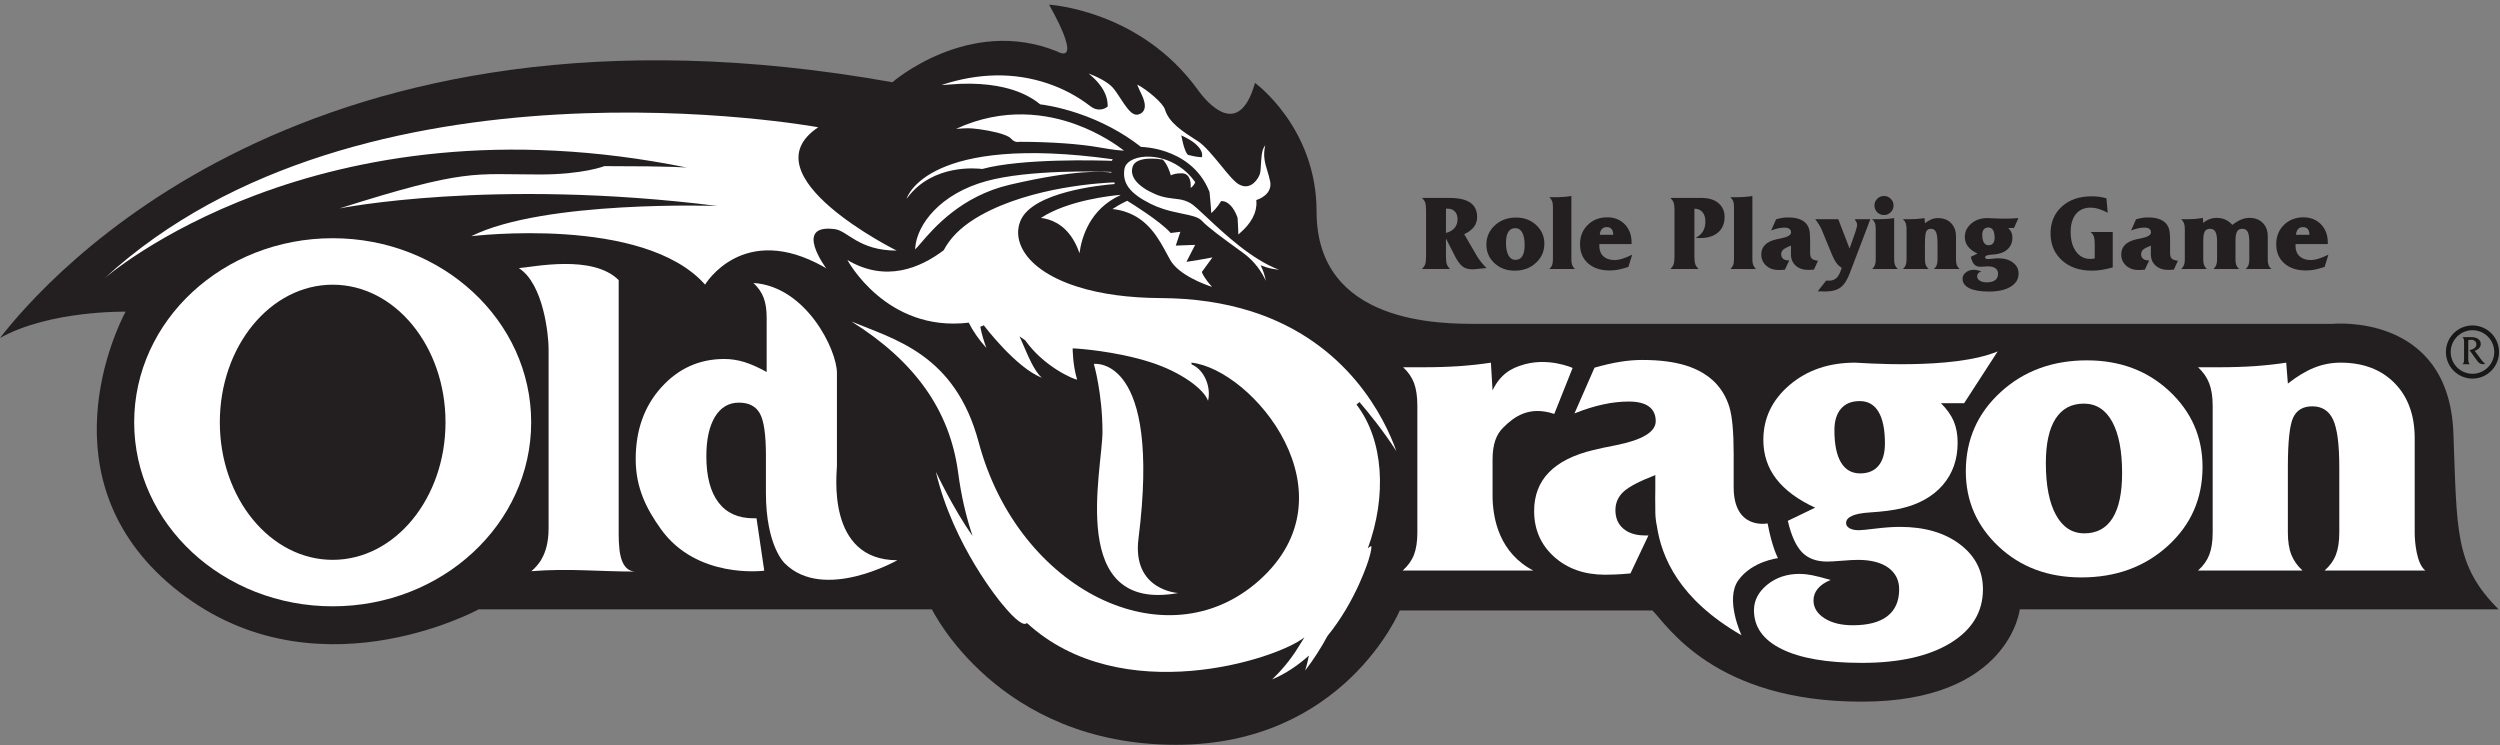 <?xml version="1.0" encoding="UTF-8" standalone="no"?>
<!-- Created with Inkscape (http://www.inkscape.org/) -->

<svg
   xmlns:dc="http://purl.org/dc/elements/1.1/"
   xmlns:cc="http://creativecommons.org/ns#"
   xmlns:rdf="http://www.w3.org/1999/02/22-rdf-syntax-ns#"
   xmlns:svg="http://www.w3.org/2000/svg"
   xmlns="http://www.w3.org/2000/svg"
   xmlns:sodipodi="http://sodipodi.sourceforge.net/DTD/sodipodi-0.dtd"
   xmlns:inkscape="http://www.inkscape.org/namespaces/inkscape"
   width="510"
   height="152"
   id="svg3336"
   version="1.1"
   inkscape:version="0.48.5 r10040"
   sodipodi:docname="New document 2">
  <rect width="100%" height="100%" fill="#808080" stroke="none"/>
  <defs
     id="defs3338" />
  <sodipodi:namedview
     id="base"
     pagecolor="#ffffff"
     bordercolor="#666666"
     borderopacity="1.0"
     inkscape:pageopacity="0.0"
     inkscape:pageshadow="2"
     inkscape:zoom="0.49497475"
     inkscape:cx="413.28533"
     inkscape:cy="602.84694"
     inkscape:document-units="px"
     inkscape:current-layer="layer1"
     showgrid="false"
     inkscape:window-width="1440"
     inkscape:window-height="834"
     inkscape:window-x="0"
     inkscape:window-y="27"
     inkscape:window-maximized="1" />
  <g
     inkscape:label="Layer 1"
     inkscape:groupmode="layer"
     id="layer1"
     transform="translate(0,-900.362)">
    <g
       id="g3469"
       transform="matrix(0.914,0,0,0.914,-9.159,888.372)">
      <g
         transform="matrix(1.25,0,0,-1.25,567.688,149.119)"
         id="g2919">
        <path
           inkscape:connector-curvature="0"
           id="path2921"
           style="fill:#231f20;fill-opacity:1;fill-rule:nonzero;stroke:none"
           d="m 0,0 -85.488,0 c 0,0 -1.85,-16.485 -28.221,-16.485 -26.363,0 -34.738,13.661 -37.37,16.288 l -45.116,0 c 0,0 -9.952,-23.99 -39.96,-23.99 -31.886,0 -43.574,24.187 -43.574,24.187 l -80.932,0 c 0,0 -30.023,-16.429 -54.675,4.071 -23.088,19.209 -9.953,46.182 -8.369,49.073 0,0 -13.49,0.284 -22.432,-4.69 8.027,10.315 54.461,64.419 159.339,45.661 0,0 13.653,11.888 29.402,5.51 0,0 4.937,-3.06 -1.411,8.339 0,0 16.252,-0.921 26.549,-15.204 1.724,-2.394 7.346,-8.927 10.214,1.233 0,0 10.992,-7.954 10.992,-22.962 0,-20.226 22.311,-20.06 28.854,-20.06 l 152.492,0 c 0,0 20.809,2.11 21.637,-19.474 C -7.395,14.035 -7.914,7.919 0,0" />
      </g>
      <g
         transform="matrix(1.25,0,0,-1.25,531.389,136.918)"
         id="g2923">
        <path
           inkscape:connector-curvature="0"
           id="path2925"
           style="fill:#ffffff;fill-opacity:1;fill-rule:nonzero;stroke:none"
           d="m 0,0 c -0.399,-1.041 -1.069,-1.988 -2.018,-2.828 l 17.977,0 c -1.592,1.232 -1.896,5.193 -1.896,6.784 l 0,16.82 c 0,4.132 -1.194,7.418 -3.583,9.849 -2.386,2.436 -5.61,3.661 -9.659,3.661 -1.621,0 -3.178,-0.299 -4.681,-0.895 -1.507,-0.6 -3.083,-1.548 -4.722,-2.839 l -0.297,3.734 c -1.766,-0.277 -3.619,-0.477 -5.559,-0.618 -1.936,-0.133 -4.164,-0.207 -6.676,-0.207 l -3.506,0 c 0.918,-0.844 1.585,-1.802 1.995,-2.873 0.411,-1.065 0.618,-2.408 0.618,-4.026 l 0,-22.606 c 0,-1.591 -0.203,-2.91 -0.599,-3.956 -0.4,-1.041 -1.07,-1.988 -2.014,-2.828 l 18.65,0 C -6.891,-1.988 -7.554,-1.041 -7.965,0 -8.379,1.046 -8.582,2.365 -8.582,3.956 l 0,11.713 c 0,4.549 0.321,7.491 0.954,8.824 0.633,1.333 1.773,1.995 3.412,1.995 1.743,0 2.98,-0.8 3.712,-2.384 C 0.23,22.51 0.6,19.697 0.6,15.669 L 0.6,3.956 C 0.6,2.365 0.399,1.046 0,0" />
      </g>
      <g
         transform="matrix(1.25,0,0,-1.25,163.381,50.531)"
         id="g2927">
        <path
           inkscape:connector-curvature="0"
           id="path2929"
           style="fill:#ffffff;fill-opacity:1;fill-rule:nonzero;stroke:none"
           d="m 0,0 c 0,0 -1.799,0.267 -14.768,0.267 0,0 -3.782,-1.492 -11.518,-1.492 -11.887,0 -13.079,1.14 -35.793,-6.063 0,0 27.148,5.49 67.482,0.445 0,0 -30.97,1.08 -43.939,-5.4 0,0 30.744,3.768 41.741,-8.646 0,0 6.743,11.351 21.274,3.127 0.123,-0.077 0.251,-0.159 0.377,-0.244 0,0 -6.033,8.043 1.548,7.017 2.272,-0.303 4.241,-3.823 11.007,-3.823 0,0 -26.966,13.373 -13.998,22.018 0,0 -81.735,15.075 -127.495,-27.019 0,0 37.817,33.296 104.082,19.813" />
      </g>
      <g
         transform="matrix(1.25,0,0,-1.25,343.152,123.678)"
         id="g2931">
        <path
           inkscape:connector-curvature="0"
           id="path2933"
           style="fill:#ffffff;fill-opacity:1;fill-rule:nonzero;stroke:none"
           d="m 0,0 0,6.348 c 0,2.882 0.703,4.555 1.884,5.732 1.921,1.929 4.615,3.972 9.135,2.457 l 3.275,8.211 c 0,0 -4.611,2.108 -9.387,0.396 C 4.853,23.128 4.805,23.11 4.752,23.091 4.74,23.084 4.729,23.084 4.715,23.08 4.167,22.892 3.664,22.666 3.189,22.385 1.81,21.566 0.747,20.349 0,18.728 l -0.297,4.966 c -1.767,-0.277 -3.618,-0.477 -5.558,-0.617 -1.947,-0.134 -4.167,-0.207 -6.677,-0.207 l -3.435,0 c 0.897,-0.819 1.543,-1.759 1.944,-2.814 0.396,-1.062 0.595,-2.417 0.595,-4.086 l 0,-22.606 c 0,-1.591 -0.199,-2.909 -0.595,-3.956 -0.401,-1.041 -1.078,-1.988 -2.017,-2.828 l 23.302,0 C 1.311,-10.308 0,-4.337 0,0" />
      </g>
      <g
         transform="matrix(1.25,0,0,-1.25,254.164,94.343)"
         id="g2935">
        <path
           inkscape:connector-curvature="0"
           id="path2937"
           style="fill:#ffffff;fill-opacity:1;fill-rule:nonzero;stroke:none"
           d="m 0,0 c 0,0 1.539,-5.292 1.539,-12.128 0,-6.84 -6.384,-32.395 13.528,-28.779 0,0 -8.268,0.428 -7.098,9.714 C 12.113,1.662 0,0 0,0" />
      </g>
      <g
         transform="matrix(1.25,0,0,-1.25,312.775,103.406)"
         id="g2939">
        <path
           inkscape:connector-curvature="0"
           id="path2941"
           style="fill:#ffffff;fill-opacity:1;fill-rule:nonzero;stroke:none"
           d="m 0,0 0.541,0.438 c 1.584,-1.848 4.286,-5.16 6.587,-8.761 -2.057,5.788 -8.623,19.475 -25.911,24.96 -4.867,1.543 -10.289,2.342 -16.118,2.368 -5.756,0.03 -10.778,0.715 -14.93,2.033 -5.07,1.606 -8.624,4.119 -9.985,7.087 -0.734,1.58 -0.792,3.212 -0.17,4.697 2.164,5.156 14.396,6.358 16.817,6.548 l -0.059,0.291 c -2.066,-0.07 -14.668,-0.725 -23.902,-5.888 -0.348,-0.189 -0.675,-0.385 -0.999,-0.592 l 0,0.004 0,-0.008 c -2.599,-1.614 -4.449,-3.486 -5.567,-5.626 -4.197,-3.186 -10.378,-5.803 -17.196,-1.751 0,0 6.911,-12.945 21.66,-11.184 l 0,0.008 c 0.725,-1.447 1.744,-2.961 3.153,-4.531 -0.388,1.055 -0.844,2.473 -1.085,3.787 l 0.622,0.263 c 0.049,-0.064 5.77,-7.618 10.389,-9.368 -1.392,1.129 -2.571,4.123 -3.508,6.267 l -0.497,1.131 1.014,-0.71 c 3.362,-4.752 8.655,-6.963 9.269,-7.028 -0.808,2.672 -0.797,5.592 -0.797,5.592 l 0.708,-0.037 c 0.067,-0.004 6.823,-0.418 13.116,-2.414 5.567,-1.769 9.623,-4.845 10.348,-6.906 0.562,2.276 -0.525,5.449 -2.931,6.496 l -0.044,0.318 c 10.985,-1.233 29.454,-23.417 12.103,-38.891 -16.596,-14.808 -43.029,-1.758 -50.077,24.661 -4.219,15.811 -15.13,18.383 -22.724,21.573 11.251,-7.054 17.554,-15.778 19.049,-26.962 0.563,-4.238 1.447,-7.988 2.58,-11.329 -3.479,4.892 -6.551,11.451 -6.551,11.451 3.098,-13.246 11.702,-23.458 11.702,-23.458 2.688,-3.305 4.069,-4.097 4.546,-3.534 16.877,-15.489 44.739,-6.477 49.561,-2.557 -0.351,-0.57 -0.695,-1.126 -1.022,-1.647 -1.602,-2.654 -3.485,-4.675 -4.748,-5.878 2.495,1.062 4.667,2.55 6.57,4.264 -0.323,-1.578 -0.67,-2.673 -0.67,-2.673 1.588,2.073 2.894,4.135 3.974,6.156 5.161,6.336 7.332,13.542 7.37,13.66 0.536,1.739 0.5,2.269 0.455,2.417 -0.14,-0.034 -0.351,-0.181 -0.615,-0.418 C 5.447,-16.351 4.878,-6.347 0,0 m -54.938,33.021 c 1.842,-0.58 4.156,-2.113 5.481,-6.006 0.388,2.872 1.865,7.89 7.302,10.363 l -0.03,0.052 c -1.429,-0.119 -9.319,-0.933 -14.157,-4.116 0.397,-0.04 0.881,-0.129 1.404,-0.293 m 38.839,-8.512 c 0.709,-0.225 1.509,-0.366 2.28,-0.448 -4.854,1.818 -9.711,6.37 -12.984,9.435 -1.296,1.217 -2.324,2.172 -2.843,2.461 -0.348,0.192 -0.696,0.355 -1.065,0.47 -0.622,0.192 -1.221,0.262 -1.858,0.333 l -0.119,0.014 c -0.747,0.089 -1.487,0.186 -2.346,0.456 -0.315,0.096 -0.63,0.222 -0.937,0.352 -3.141,1.361 -4.585,3.156 -3.978,4.926 0.68,1.939 4.781,1.328 5.241,1.247 l 0.118,-0.019 0.085,-0.089 c 0.733,-0.788 1.166,-2.046 1.359,-2.723 0.399,0.192 1.065,0.396 2.053,0.358 0.145,-0.007 0.278,-0.029 0.401,-0.07 1.053,-0.333 1.142,-1.71 1.098,-2.543 0.489,0.333 0.718,0.804 0.807,1.037 -1.77,2.487 -3.989,3.597 -5.544,4.093 -2.232,0.707 -4.589,0.6 -6.007,-0.274 -0.622,-0.384 -0.996,-0.881 -1.088,-1.447 -0.411,-2.557 0.936,-4.363 4.655,-6.236 0.708,-0.359 1.47,-0.663 2.322,-0.937 1.066,-0.336 2.106,-0.566 3.004,-0.751 l 0.334,-0.074 c 0.814,-0.166 1.517,-0.311 2.109,-0.499 0.659,-0.211 1.101,-0.453 1.389,-0.763 1.095,-1.181 3.453,-2.894 7.361,-5.737 l 0.065,-0.048 c 2.06,-1.495 3.294,-3.408 4.013,-4.955 -0.251,1.225 -0.599,2.035 -0.606,2.047 l -0.323,0.735 0.759,-0.266 c 0.081,-0.03 0.159,-0.059 0.245,-0.085 M -50.05,50.002 c -5.089,1.865 -12.869,3.19 -21.448,-0.785 0.882,0.071 1.962,0.156 2.877,0.082 1.642,-0.133 4.201,-0.57 5.688,-1.121 0.655,-0.237 1.085,-0.481 1.31,-0.752 0.185,-0.214 0.4,-0.366 0.644,-0.463 0.408,-0.144 0.755,-0.066 0.762,-0.066 l 0.037,0.012 0.045,0 c 5.547,-0.005 10.778,-0.378 14.338,-1.019 2.424,-0.432 3.668,-0.54 4.293,-0.548 -1.221,0.944 -4.293,3.109 -8.546,4.66 m 24.339,-23.731 c -1.569,-0.322 -3.86,-0.677 -3.978,-0.692 l -0.67,-0.104 0.306,0.6 1.251,2.432 -2.96,-0.111 -0.5,-0.02 0.159,0.475 0.658,1.991 -1.546,-0.193 -0.178,-0.026 -0.119,0.137 c -1.924,2.073 -6.717,5.052 -7.646,5.618 -1.184,-0.558 -2.065,-1.091 -2.631,-1.473 0.766,-0.081 1.499,-0.229 2.18,-0.447 4.189,-1.33 6.055,-4.801 7.558,-7.595 0.191,-0.359 0.382,-0.703 0.565,-1.032 1.529,-2.725 6.214,-4.416 7.477,-4.827 l 0,0.008 c -1.395,1.532 -1.742,2.446 -1.758,2.484 l -0.063,0.177 0.111,0.148 1.784,2.45 z M -66.83,42.056 c 7.15,1.944 21.033,1.532 23.15,1.458 0.044,0.104 0.111,0.193 0.178,0.278 -32.929,4.571 -36.686,-6.584 -36.826,-7.065 l -0.008,-0.008 c 0.067,0.081 0.133,0.162 0.196,0.255 4.535,6.033 12.437,5.201 13.31,5.082 M -78.781,28.04 c -0.015,-0.148 -0.022,-0.263 -0.022,-0.352 0.251,0.237 0.644,0.692 1.021,1.137 2.344,2.727 7.218,8.405 15.915,10.429 11.844,2.757 16.732,2.373 18.091,2.147 0.004,0.044 0.015,0.089 0.015,0.137 -2.37,0.089 -14.816,0.422 -22.332,-1.647 -8.244,-2.266 -12.354,-7.732 -12.688,-11.851 m 48.31,19.62 c 2.912,-1.488 2.923,-2.91 2.92,-3.065 l -0.025,-0.429 -0.438,0.018 c -0.72,0.045 -1.902,0.352 -1.95,0.367 l -0.125,0.029 -0.086,0.1 c -0.5,0.551 -0.851,2.187 -0.918,2.502 l -0.185,0.885 0.807,-0.407 z m -30.657,8.445 c 1.815,-0.61 3.38,-1.454 4.657,-2.509 0.558,-0.059 3.164,-0.404 6.699,-1.588 4.212,-1.418 8.013,-3.438 11.303,-6.01 0.478,-0.012 2.258,-0.108 4.391,-0.826 2.619,-0.88 6.101,-2.835 7.823,-7.176 l 0.015,-0.052 0.007,-0.048 c 0.01,-0.115 0.244,-2.398 0.306,-3.716 0.427,0.366 1.048,1.003 1.649,1.973 l 0.094,0.159 0.186,0.011 c 0.029,0 0.215,0 0.481,-0.085 0.526,-0.178 1.526,-0.781 2.266,-2.82 l 0.011,-0.048 0.008,-0.048 c 0.003,-0.086 0.14,-2.07 0.136,-2.962 0.004,0.004 0.008,0.008 0.011,0.016 l 0.137,0.114 c 2.17,1.836 3.201,3.779 3.08,5.762 l -0.016,0.263 0.251,0.089 c 0.112,0.037 2.7,0.929 2.214,3.269 -0.141,0.677 -0.321,1.276 -0.496,1.847 -0.429,1.431 -0.811,2.686 -0.373,4.577 -0.071,-0.107 -0.148,-0.225 -0.233,-0.37 -0.408,-0.696 -0.471,-1.987 -0.53,-3.031 -0.04,-0.773 -0.077,-1.439 -0.24,-1.851 -0.362,-0.921 -1.503,-2.527 -3.198,-1.961 -0.158,0.055 -0.315,0.126 -0.474,0.211 -0.854,0.477 -1.975,1.843 -3.265,3.439 -1.346,1.635 -2.868,3.512 -4.123,4.311 l -0.347,0.218 c -2.358,1.514 -4.796,3.076 -5.5,5.423 -0.332,1.128 -3.182,3.534 -4.945,4.445 0.138,-0.378 0.352,-0.903 0.686,-1.577 0.654,-1.318 0.824,-2.284 0.528,-2.95 -0.185,-0.407 -0.528,-0.684 -1.021,-0.817 -0.21,-0.06 -0.433,-0.045 -0.659,0.021 -0.844,0.285 -1.643,1.499 -2.487,2.787 -0.477,0.733 -0.969,1.488 -1.443,2.021 -0.966,1.066 -2.987,2.002 -4.294,2.488 1.381,-1.122 3.391,-3.083 3.413,-5.727 l 0,-0.166 -0.141,-0.107 c -0.037,-0.03 -0.918,-0.7 -2.095,-0.311 -0.278,0.093 -0.547,0.244 -0.814,0.44 l -0.11,0.085 c -2.266,1.74 -4.816,3.094 -7.581,4.023 -5.936,1.992 -12.302,1.899 -18.923,-0.285 0.262,0 0.678,0.015 1.299,0.075 5.602,0.503 9.43,-0.282 11.657,-1.026" />
      </g>
      <g
         transform="matrix(1.25,0,0,-1.25,406.857,137.697)"
         id="g2943">
        <path
           inkscape:connector-curvature="0"
           id="path2945"
           style="fill:#ffffff;fill-opacity:1;fill-rule:nonzero;stroke:none"
           d="m 0,0 c 0,0 -1.051,1.889 -1.851,6.203 0,0 -6.062,-1.246 -6.062,6.477 l 0,5.963 c 0,3.905 -0.26,6.691 -0.771,8.357 -0.506,1.658 -1.345,3.109 -2.515,4.327 -1.34,1.365 -3.08,2.386 -5.204,3.06 -2.124,0.667 -4.734,1.004 -7.813,1.004 -1.296,0 -2.632,-0.108 -4.015,-0.337 -1.377,-0.222 -2.888,-0.571 -4.528,-1.04 l -3.578,-8.169 c 1.783,0.718 3.486,1.255 5.092,1.6 1.599,0.351 3.135,0.521 4.6,0.521 1.595,0 2.795,-0.297 3.603,-0.892 0.806,-0.599 1.213,-1.466 1.213,-2.613 0,-1.913 -2.365,-3.342 -7.088,-4.29 -1.691,-0.325 -3.034,-0.61 -4.03,-0.859 -3.527,-0.842 -6.181,-2.175 -7.947,-3.985 -1.764,-1.818 -2.646,-4.119 -2.646,-6.906 0,-3.305 1.192,-6.03 3.561,-8.169 2.376,-2.134 5.415,-3.209 9.119,-3.209 0.474,0 1.066,0.012 1.777,0.041 0.703,0.026 1.621,0.086 2.739,0.189 l 3.212,6.784 -0.599,0 c -1.643,0 -2.94,0.407 -3.878,1.21 -0.949,0.808 -1.418,1.91 -1.418,3.305 0,1.288 0.477,2.387 1.435,3.283 0.955,0.892 2.854,1.887 5.689,2.979 l 0,-2.653 c 0,-0.848 -0.048,-1.984 0,-3.334 l 0,-0.426 c 0,-0.937 0.096,-1.818 0.277,-2.658 0.834,-5.566 3.935,-13.094 15.112,-19.526 0,0 -3.012,6.421 -0.555,9.829 C -4.607,-0.521 0,0 0,0" />
      </g>
      <g
         transform="matrix(1.25,0,0,-1.25,196.82,117.145)"
         id="g2947">
        <path
           inkscape:connector-curvature="0"
           id="path2949"
           style="fill:#ffffff;fill-opacity:1;fill-rule:nonzero;stroke:none"
           d="m 0,0 0,16.628 c 0,4.127 -5.493,15.445 -14.905,16.067 0.845,-0.796 1.448,-1.673 1.81,-2.613 0.366,-0.948 0.549,-2.154 0.549,-3.609 l 0,-9.675 c -1.481,0.823 -2.814,1.415 -4.002,1.781 -1.18,0.363 -2.365,0.544 -3.553,0.544 -4.467,0 -8.22,-1.692 -11.27,-5.078 -3.041,-3.378 -4.56,-7.653 -4.56,-12.805 0,-5.193 1.97,-8.931 4.45,-12.422 6.402,-9.037 18.283,-7.52 18.504,-7.497 l -1.384,9.359 -0.544,0 c -2.738,0 -4.822,0.947 -6.258,2.839 -1.432,1.892 -2.154,4.637 -2.154,8.238 0,3.009 0.519,5.352 1.54,7.044 1.028,1.683 2.45,2.527 4.275,2.527 1.78,0 3.023,-0.64 3.741,-1.932 0.718,-1.288 1.081,-3.763 1.081,-7.431 l 0,-6.729 c 0,-9.552 3.361,-12.602 3.361,-12.602 6.924,-6.925 20.112,0.555 20.112,0.555 C -1.995,-16.811 0,-1.125 0,0" />
      </g>
      <g
         transform="matrix(1.25,0,0,-1.25,420.916,116.327)"
         id="g2951">
        <path
           inkscape:connector-curvature="0"
           id="path2953"
           style="fill:#ffffff;fill-opacity:1;fill-rule:nonzero;stroke:none"
           d="m 0,0 c -0.78,1.302 -1.172,3.224 -1.172,5.759 0,1.643 0.392,2.92 1.172,3.826 0.781,0.907 1.892,1.367 3.34,1.367 1.49,0 2.612,-0.644 3.371,-1.929 C 7.474,7.747 7.85,5.862 7.85,3.375 7.85,1.662 7.474,0.34 6.711,-0.581 5.952,-1.5 4.854,-1.962 3.413,-1.962 1.921,-1.962 0.781,-1.306 0,0 m 21.241,-14.623 c -2.739,2.072 -6.299,3.112 -10.707,3.112 -1.218,0 -2.639,-0.1 -4.267,-0.292 -1.632,-0.204 -2.658,-0.303 -3.08,-0.303 -0.696,0 -1.25,0.114 -1.658,0.355 -0.414,0.232 -0.614,0.541 -0.614,0.914 0,1.095 1.403,1.725 4.211,1.903 2.288,0.143 4.139,0.385 5.56,0.706 3.234,0.744 5.729,2.15 7.498,4.197 1.766,2.051 2.647,4.575 2.647,7.554 0,1.439 -0.23,2.71 -0.685,3.809 -0.463,1.095 -1.229,2.172 -2.294,3.241 l 4.137,0 5.989,9.25 c -8.077,-3.386 -24.743,-2.01 -25.457,-2.01 -4.678,0 -8.579,-1.329 -11.703,-3.994 -3.12,-2.664 -4.678,-5.932 -4.678,-9.811 0,-2.634 0.77,-4.956 2.31,-6.959 1.546,-1.997 3.86,-3.712 6.939,-5.129 l -4.881,-2.35 c 0.614,-2.638 1.465,-4.508 2.535,-5.611 1.069,-1.107 2.561,-1.661 4.474,-1.661 0.548,0 1.429,0.047 2.65,0.147 1.222,0.104 2.177,0.153 2.872,0.153 2.314,0 4.115,-0.467 5.412,-1.396 1.287,-0.94 1.939,-2.224 1.939,-3.864 0,-2.113 -0.707,-3.716 -2.11,-4.793 -1.406,-1.085 -3.465,-1.621 -6.174,-1.621 -2.064,0 -3.749,0.415 -5.055,1.247 -1.302,0.837 -1.958,1.895 -1.958,3.19 0,0.775 0.256,1.47 0.765,2.091 0.511,0.619 1.274,1.141 2.295,1.562 -1.465,0.423 -2.597,0.711 -3.374,0.859 -0.785,0.152 -1.503,0.223 -2.146,0.223 -2.289,0 -4.221,-0.644 -5.805,-1.936 -1.577,-1.296 -2.364,-2.813 -2.364,-4.553 0,-3.005 1.661,-5.33 4.996,-6.954 3.331,-1.635 8.079,-2.446 14.249,-2.446 6.687,0 11.965,1.183 15.837,3.542 3.863,2.361 5.803,5.562 5.803,9.589 0,3.283 -1.369,5.963 -4.108,8.039" />
      </g>
      <g
         transform="matrix(1.25,0,0,-1.25,481.54,128.754)"
         id="g2955">
        <path
           inkscape:connector-curvature="0"
           id="path2957"
           style="fill:#ffffff;fill-opacity:1;fill-rule:nonzero;stroke:none"
           d="m 0,0 c -1.132,-1.817 -2.816,-2.724 -5.056,-2.724 -2.164,0 -3.848,1.095 -5.055,3.283 -1.202,2.184 -1.806,5.274 -1.806,9.249 0,3.483 0.574,6.125 1.732,7.932 1.159,1.802 2.838,2.698 5.056,2.698 2.188,0 3.874,-1.074 5.056,-3.224 C 1.104,15.063 1.699,12.01 1.699,8.054 1.699,4.497 1.134,1.813 0,0 m 10.168,22.64 c -3.931,3.682 -8.846,5.525 -14.738,5.525 -6.169,0 -11.319,-1.902 -15.441,-5.692 -4.131,-3.79 -6.196,-8.497 -6.196,-14.116 0,-5.296 1.961,-9.778 5.877,-13.45 3.916,-3.668 8.839,-5.5 14.754,-5.5 6.164,0 11.316,1.877 15.44,5.633 4.131,3.753 6.196,8.454 6.196,14.098 0,5.322 -1.97,9.822 -5.892,13.502" />
      </g>
      <g
         transform="matrix(1.25,0,0,-1.25,84.274,138.072)"
         id="g2959">
        <path
           inkscape:connector-curvature="0"
           id="path2961"
           style="fill:#ffffff;fill-opacity:1;fill-rule:nonzero;stroke:none"
           d="m 0,0 c -11.128,0 -20.152,11 -20.152,24.561 0,13.572 9.024,24.568 20.152,24.568 11.129,0 20.146,-10.996 20.146,-24.568 C 20.146,11 11.129,0 0,0 m 0,57.427 c -19.574,0 -35.444,-14.712 -35.444,-32.866 0,-18.146 15.87,-32.858 35.444,-32.858 19.576,0 35.442,14.712 35.442,32.858 0,18.154 -15.866,32.866 -35.442,32.866" />
      </g>
      <g
         transform="matrix(1.25,0,0,-1.25,148.109,131.066)"
         id="g2963">
        <path
           inkscape:connector-curvature="0"
           id="path2965"
           style="fill:#ffffff;fill-opacity:1;fill-rule:nonzero;stroke:none"
           d="m 0,0 0,44.342 c -4.652,4.652 -15.281,2.325 -17.824,2.143 4.433,-2.835 5.31,-12.047 5.31,-14.419 l 0,-32.066 c 0,-4.989 -2.194,-6.844 -3.075,-7.632 6.676,0.54 11.862,-0.066 18.679,-0.066 C -0.111,-7.698 0,-2.973 0,0" />
      </g>
      <g
         transform="matrix(1.25,0,0,-1.25,561.868,96.543)"
         id="g2967">
        <path
           inkscape:connector-curvature="0"
           id="path2969"
           style="fill:#191817;fill-opacity:1;fill-rule:nonzero;stroke:none"
           d="M 0,0 C -2.152,0 -3.893,1.741 -3.893,3.888 -3.893,6.037 -2.152,7.773 0,7.781 2.145,7.773 3.88,6.037 3.885,3.888 3.88,1.741 2.145,0 0,0 m -0.001,8.63 c -2.619,0 -4.744,-2.121 -4.744,-4.742 0,-2.619 2.125,-4.748 4.744,-4.748 2.621,0 4.739,2.129 4.739,4.748 0,2.621 -2.118,4.742 -4.739,4.742 M 1.651,2.409 0.392,4.082 c 0.37,0.155 0.644,0.329 0.822,0.533 0.174,0.199 0.26,0.433 0.26,0.698 0,0.36 -0.142,0.66 -0.438,0.886 -0.296,0.225 -0.677,0.34 -1.155,0.34 l -1.673,0 c 0.104,-0.096 0.178,-0.193 0.223,-0.307 0.045,-0.115 0.065,-0.294 0.065,-0.54 l 0,-3.124 c 0,-0.245 -0.02,-0.422 -0.065,-0.541 C -1.614,1.913 -1.688,1.809 -1.792,1.712 l 1.325,0 C -0.57,1.809 -0.641,1.913 -0.688,2.027 -0.726,2.146 -0.752,2.323 -0.752,2.568 l 0,3.442 c 0.111,0.018 0.212,0.036 0.301,0.047 0.089,0.007 0.162,0.015 0.225,0.015 0.278,0 0.499,-0.077 0.67,-0.229 C 0.615,5.692 0.696,5.496 0.696,5.251 0.696,4.992 0.6,4.777 0.399,4.615 0.203,4.444 -0.111,4.306 -0.54,4.219 L 0.898,2.234 C 1.014,2.072 1.159,1.946 1.325,1.849 1.492,1.76 1.658,1.712 1.836,1.712 l 0.059,0 0.377,0.038 C 2.14,1.868 2.021,1.986 1.917,2.097 1.806,2.209 1.725,2.312 1.651,2.409" />
      </g>
      <g
         transform="matrix(1.25,0,0,-1.25,332.752,65.104)"
         id="g2971">
        <path
           inkscape:connector-curvature="0"
           id="path2973"
           style="fill:#231f20;fill-opacity:1;fill-rule:nonzero;stroke:none"
           d="m 0,0 c 0.674,0.167 1.188,0.466 1.54,0.885 0.351,0.418 0.528,0.943 0.528,1.562 0,0.585 -0.158,1.044 -0.476,1.38 -0.321,0.34 -0.76,0.507 -1.314,0.507 -0.079,0 -0.137,0 -0.174,-0.004 C 0.066,4.327 0.037,4.323 0,4.308 L 0,0 z m 0.725,-6.44 -5.011,0 c 0.266,0.252 0.456,0.523 0.567,0.815 0.107,0.299 0.166,0.776 0.166,1.428 l 0,8.217 c 0,0.677 -0.059,1.158 -0.166,1.439 -0.111,0.278 -0.301,0.544 -0.567,0.785 l 4.937,0 C 2.303,6.244 3.535,5.963 4.35,5.396 5.16,4.837 5.566,3.99 5.566,2.857 5.566,2.18 5.378,1.591 5.004,1.088 4.627,0.589 4.05,0.148 3.257,-0.229 L 5.548,-4.16 C 5.744,-4.482 5.981,-4.83 6.262,-5.185 6.548,-5.541 6.873,-5.903 7.239,-6.273 L 5.129,-6.477 C 5.071,-6.484 5.001,-6.487 4.934,-6.491 l -0.315,0 c -0.659,0 -1.207,0.166 -1.651,0.495 -0.445,0.341 -0.881,0.933 -1.328,1.785 L 0,-0.996 0,-4.197 c 0,-0.652 0.053,-1.129 0.167,-1.428 0.111,-0.292 0.3,-0.563 0.558,-0.815" />
      </g>
      <g
         transform="matrix(1.25,0,0,-1.25,348.251,71.118)"
         id="g2975">
        <path
           inkscape:connector-curvature="0"
           id="path2977"
           style="fill:#231f20;fill-opacity:1;fill-rule:nonzero;stroke:none"
           d="m 0,0 c 0.548,0 0.958,0.222 1.236,0.666 0.278,0.444 0.413,1.1 0.413,1.965 0,0.973 -0.143,1.717 -0.431,2.247 C 0.925,5.403 0.51,5.666 -0.023,5.666 -0.563,5.666 -0.974,5.447 -1.259,5.007 -1.54,4.563 -1.681,3.919 -1.681,3.064 -1.681,2.091 -1.537,1.336 -1.24,0.799 -0.944,0.266 -0.533,0 0,0 m -5.182,2.713 c 0,1.372 0.507,2.52 1.517,3.453 1.015,0.925 2.273,1.391 3.783,1.391 1.44,0 2.642,-0.447 3.605,-1.35 0.962,-0.904 1.444,-2.003 1.444,-3.306 0,-1.38 -0.509,-2.535 -1.519,-3.449 -1.006,-0.925 -2.265,-1.38 -3.779,-1.38 -1.446,0 -2.653,0.444 -3.615,1.347 -0.955,0.895 -1.436,1.995 -1.436,3.294" />
      </g>
      <g
         transform="matrix(1.25,0,0,-1.25,355.828,73.154)"
         id="g2979">
        <path
           inkscape:connector-curvature="0"
           id="path2981"
           style="fill:#231f20;fill-opacity:1;fill-rule:nonzero;stroke:none"
           d="m 0,0 c 0.229,0.208 0.396,0.44 0.489,0.696 0.099,0.252 0.148,0.577 0.148,0.97 l 0,9.482 c 0,0.393 -0.049,0.715 -0.148,0.97 C 0.396,12.366 0.229,12.599 0,12.813 l 0.94,0 c 0.548,0 1.066,0.019 1.554,0.052 0.489,0.037 0.97,0.093 1.438,0.167 l 0,-11.366 C 3.932,1.273 3.976,0.948 4.078,0.696 4.178,0.44 4.338,0.208 4.567,0 L 0,0 z" />
      </g>
      <g
         transform="matrix(1.25,0,0,-1.25,370.087,65.525)"
         id="g2983">
        <path
           inkscape:connector-curvature="0"
           id="path2985"
           style="fill:#231f20;fill-opacity:1;fill-rule:nonzero;stroke:none"
           d="m 0,0 c 0,0.447 -0.097,0.789 -0.296,1.025 -0.192,0.233 -0.482,0.348 -0.866,0.348 -0.37,0 -0.667,-0.118 -0.881,-0.367 C -2.258,0.77 -2.376,0.425 -2.395,0 L 0,0 z m 3.278,-1.654 -5.748,0 c 0,-0.037 0,-0.093 -0.006,-0.167 -0.004,-0.074 -0.011,-0.122 -0.011,-0.144 0,-0.8 0.244,-1.425 0.733,-1.873 0.487,-0.448 1.158,-0.674 2.021,-0.674 0.377,0 0.813,0.074 1.309,0.222 0.497,0.152 1.096,0.393 1.807,0.737 L 2.709,-5.73 C 2.039,-5.955 1.447,-6.118 0.918,-6.218 0.396,-6.322 -0.114,-6.369 -0.614,-6.369 c -1.636,0 -2.932,0.429 -3.887,1.276 -0.954,0.848 -1.428,1.988 -1.428,3.416 0,1.396 0.458,2.543 1.376,3.446 0.914,0.896 2.08,1.351 3.494,1.351 1.282,0 2.322,-0.422 3.127,-1.255 0.808,-0.836 1.21,-1.928 1.21,-3.275 l 0,-0.244 z" />
      </g>
      <g
         transform="matrix(1.25,0,0,-1.25,389.84,57.3)"
         id="g2987">
        <path
           inkscape:connector-curvature="0"
           id="path2989"
           style="fill:#231f20;fill-opacity:1;fill-rule:nonzero;stroke:none"
           d="m 0,0 c 1.26,0 2.251,-0.307 2.98,-0.921 0.732,-0.615 1.1,-1.444 1.1,-2.487 0,-1.17 -0.393,-2.084 -1.171,-2.754 -0.784,-0.67 -1.849,-1.003 -3.205,-1.003 -0.154,0 -0.399,0.011 -0.744,0.037 l -0.044,0 c 0.593,0.311 1.029,0.711 1.314,1.188 0.282,0.477 0.421,1.066 0.421,1.765 0,0.689 -0.177,1.237 -0.525,1.644 -0.348,0.403 -0.829,0.611 -1.436,0.614 l 0,-8.523 c 0,-0.652 0.06,-1.129 0.171,-1.429 0.111,-0.292 0.295,-0.563 0.554,-0.815 l -5.007,0 c 0.263,0.252 0.455,0.523 0.566,0.815 0.112,0.3 0.164,0.777 0.164,1.429 l 0,8.216 c 0,0.655 -0.052,1.129 -0.164,1.413 -0.111,0.293 -0.303,0.56 -0.566,0.811 L 0,0 z" />
      </g>
      <g
         transform="matrix(1.25,0,0,-1.25,396.236,73.154)"
         id="g2991">
        <path
           inkscape:connector-curvature="0"
           id="path2993"
           style="fill:#231f20;fill-opacity:1;fill-rule:nonzero;stroke:none"
           d="m 0,0 c 0.229,0.208 0.395,0.44 0.496,0.696 0.092,0.252 0.148,0.577 0.148,0.97 l 0,9.482 c 0,0.393 -0.056,0.715 -0.148,0.97 C 0.395,12.366 0.229,12.599 0,12.813 l 0.943,0 c 0.547,0 1.066,0.019 1.558,0.052 0.489,0.037 0.962,0.093 1.425,0.167 l 0,-11.366 C 3.926,1.273 3.975,0.948 4.078,0.696 4.178,0.44 4.344,0.208 4.566,0 L 0,0 z" />
      </g>
      <g
         transform="matrix(1.25,0,0,-1.25,409.754,67.936)"
         id="g2995">
        <path
           inkscape:connector-curvature="0"
           id="path2997"
           style="fill:#231f20;fill-opacity:1;fill-rule:nonzero;stroke:none"
           d="m 0,0 c -0.696,-0.27 -1.155,-0.514 -1.392,-0.732 -0.234,-0.219 -0.355,-0.485 -0.355,-0.804 0,-0.34 0.118,-0.614 0.348,-0.811 0.229,-0.192 0.546,-0.295 0.951,-0.295 l 0.148,0 -0.789,-1.658 c -0.273,-0.027 -0.496,-0.037 -0.669,-0.045 -0.174,-0.01 -0.323,-0.014 -0.433,-0.014 -0.911,0 -1.655,0.262 -2.236,0.788 -0.577,0.526 -0.873,1.192 -0.873,1.998 0,0.685 0.221,1.243 0.652,1.688 0.431,0.444 1.08,0.774 1.945,0.981 0.242,0.063 0.57,0.126 0.985,0.211 1.155,0.23 1.733,0.58 1.733,1.047 0,0.282 -0.097,0.496 -0.297,0.64 -0.196,0.148 -0.488,0.218 -0.881,0.218 -0.355,0 -0.733,-0.04 -1.125,-0.129 C -2.68,2.998 -3.095,2.869 -3.539,2.695 l 0.881,1.998 c 0.399,0.115 0.77,0.204 1.11,0.256 0.337,0.055 0.663,0.081 0.978,0.081 0.755,0 1.391,-0.081 1.917,-0.244 C 1.865,4.619 2.287,4.371 2.619,4.034 2.908,3.738 3.112,3.379 3.234,2.976 3.364,2.568 3.419,1.887 3.419,0.929 l 0,-0.162 0,-2.084 c 0,-0.459 0.097,-0.788 0.285,-0.985 0.189,-0.196 0.56,-0.333 1.114,-0.41 l -0.71,-1.57 C 3.863,-4.3 3.656,-4.315 3.486,-4.327 3.316,-4.334 3.179,-4.337 3.068,-4.337 2.161,-4.337 1.421,-4.085 0.852,-3.575 0.284,-3.068 0,-2.401 0,-1.573 L 0,0 z" />
      </g>
      <g
         transform="matrix(1.25,0,0,-1.25,415.73,78.127)"
         id="g2999">
        <path
           inkscape:connector-curvature="0"
           id="path3001"
           style="fill:#231f20;fill-opacity:1;fill-rule:nonzero;stroke:none"
           d="M 0,0 1.51,1.913 C 1.651,1.906 1.762,1.895 1.821,1.891 1.888,1.887 1.947,1.887 2.007,1.887 c 0.562,0 1.02,0.178 1.38,0.529 C 3.738,2.768 4.041,3.36 4.286,4.189 3.953,4.367 3.635,4.656 3.338,5.059 3.042,5.458 2.775,5.966 2.524,6.58 l -1.817,4.412 c -0.122,0.288 -0.281,0.596 -0.478,0.906 -0.192,0.319 -0.421,0.637 -0.684,0.967 l 4.119,0 2.021,-5.24 1.028,2.938 c 0.008,0.022 0.023,0.066 0.038,0.118 0.188,0.551 0.281,0.951 0.281,1.184 0,0.133 -0.03,0.27 -0.089,0.415 -0.058,0.133 -0.177,0.333 -0.34,0.585 l 2.787,0 L 5.774,3.357 C 5.289,2.054 4.723,1.162 4.075,0.681 3.427,0.199 2.524,-0.038 1.362,-0.038 1.114,-0.038 0.715,-0.03 0.167,-0.011 0.093,-0.007 0.037,0 0,0" />
      </g>
      <g
         transform="matrix(1.25,0,0,-1.25,428.388,58.988)"
         id="g3003">
        <path
           inkscape:connector-curvature="0"
           id="path3005"
           style="fill:#231f20;fill-opacity:1;fill-rule:nonzero;stroke:none"
           d="m 0,0 c 0,0.474 0.171,0.877 0.497,1.203 0.324,0.329 0.732,0.496 1.213,0.496 0.466,0 0.873,-0.167 1.199,-0.5 0.333,-0.333 0.5,-0.728 0.5,-1.199 0,-0.466 -0.167,-0.87 -0.504,-1.199 -0.333,-0.333 -0.732,-0.5 -1.195,-0.5 -0.481,0 -0.889,0.167 -1.213,0.489 C 0.171,-0.873 0,-0.477 0,0 m -0.407,-11.333 c 0.23,0.208 0.392,0.44 0.489,0.696 0.1,0.252 0.148,0.577 0.148,0.97 l 0,5.525 c 0,0.419 -0.048,0.755 -0.156,1.018 -0.103,0.259 -0.266,0.485 -0.503,0.678 l 0.962,0 c 0.608,0 1.152,0.018 1.621,0.048 0.474,0.033 0.929,0.081 1.366,0.151 l 0,-7.42 c 0,-0.393 0.048,-0.718 0.148,-0.97 0.103,-0.256 0.264,-0.488 0.492,-0.696 l -4.567,0 z" />
      </g>
      <g
         transform="matrix(1.25,0,0,-1.25,434.745,73.154)"
         id="g3007">
        <path
           inkscape:connector-curvature="0"
           id="path3009"
           style="fill:#231f20;fill-opacity:1;fill-rule:nonzero;stroke:none"
           d="m 0,0 c 0.236,0.208 0.399,0.44 0.495,0.696 0.101,0.252 0.15,0.577 0.15,0.97 l 0,5.525 c 0,0.4 -0.049,0.729 -0.153,0.996 C 0.392,8.446 0.229,8.68 0,8.887 l 0.862,0 c 0.614,0 1.162,0.018 1.636,0.048 0.478,0.033 0.929,0.081 1.361,0.151 L 3.93,8.172 C 4.333,8.491 4.715,8.72 5.085,8.868 5.455,9.016 5.836,9.086 6.231,9.086 7.224,9.086 8.017,8.79 8.598,8.191 9.182,7.595 9.475,6.788 9.475,5.781 l 0,-4.115 C 9.475,1.273 9.526,0.948 9.618,0.696 9.719,0.44 9.878,0.208 10.104,0 L 5.54,0 c 0.229,0.208 0.396,0.44 0.489,0.696 0.1,0.252 0.147,0.577 0.147,0.97 l 0,2.864 C 6.176,5.519 6.084,6.2 5.906,6.592 5.729,6.985 5.426,7.177 5,7.177 4.597,7.177 4.314,7.017 4.166,6.692 4.009,6.366 3.93,5.645 3.93,4.53 l 0,-2.864 C 3.93,1.273 3.982,0.948 4.082,0.696 4.182,0.44 4.344,0.208 4.574,0 L 0,0 z" />
      </g>
      <g
         transform="matrix(1.25,0,0,-1.25,452.445,65.478)"
         id="g3011">
        <path
           inkscape:connector-curvature="0"
           id="path3013"
           style="fill:#231f20;fill-opacity:1;fill-rule:nonzero;stroke:none"
           d="m 0,0 c 0,-0.622 0.096,-1.096 0.289,-1.415 0.189,-0.321 0.466,-0.481 0.829,-0.481 0.355,0 0.629,0.116 0.814,0.342 0.184,0.221 0.281,0.543 0.281,0.969 0,0.607 -0.097,1.066 -0.281,1.381 C 1.747,1.107 1.469,1.265 1.103,1.265 0.747,1.265 0.478,1.154 0.289,0.933 0.096,0.71 0,0.399 0,0 m 6.462,2.946 -0.792,-1.77 -1.015,0 C 4.919,0.914 5.104,0.647 5.219,0.381 5.33,0.114 5.385,-0.2 5.385,-0.552 5.385,-1.281 5.17,-1.899 4.738,-2.403 4.308,-2.902 3.693,-3.246 2.901,-3.427 2.554,-3.508 2.102,-3.568 1.544,-3.598 0.859,-3.646 0.511,-3.801 0.511,-4.064 c 0,-0.097 0.048,-0.17 0.151,-0.226 0.101,-0.059 0.234,-0.088 0.403,-0.088 0.105,0 0.36,0.025 0.755,0.07 0.401,0.052 0.748,0.077 1.044,0.077 1.08,0 1.955,-0.255 2.621,-0.766 0.67,-0.503 1.007,-1.162 1.007,-1.965 0,-0.985 -0.474,-1.773 -1.422,-2.347 -0.946,-0.577 -2.239,-0.865 -3.879,-0.865 -1.51,0 -2.671,0.2 -3.487,0.595 -0.813,0.4 -1.221,0.967 -1.221,1.703 0,0.43 0.194,0.799 0.582,1.114 0.381,0.318 0.862,0.474 1.418,0.474 0.159,0 0.332,-0.015 0.525,-0.053 0.188,-0.036 0.467,-0.107 0.829,-0.21 -0.251,-0.104 -0.437,-0.23 -0.566,-0.381 -0.123,-0.156 -0.186,-0.322 -0.186,-0.511 0,-0.319 0.159,-0.578 0.477,-0.785 0.323,-0.204 0.735,-0.303 1.242,-0.303 0.662,0 1.166,0.133 1.509,0.396 0.344,0.262 0.514,0.658 0.514,1.173 0,0.403 -0.154,0.714 -0.473,0.948 -0.319,0.225 -0.755,0.34 -1.325,0.34 -0.17,0 -0.403,-0.011 -0.7,-0.037 -0.299,-0.026 -0.515,-0.037 -0.651,-0.037 -0.471,0 -0.833,0.137 -1.092,0.407 -0.267,0.271 -0.474,0.729 -0.621,1.377 l 1.19,0.569 c -0.754,0.353 -1.317,0.77 -1.694,1.263 -0.377,0.485 -0.57,1.055 -0.57,1.699 0,0.951 0.385,1.75 1.147,2.398 0.762,0.655 1.718,0.981 2.865,0.981 0.178,0 0.541,-0.011 1.084,-0.045 C 2.535,2.872 2.998,2.853 3.368,2.853 l 1.266,0 c 0.191,0 0.429,0.012 0.721,0.022 0.289,0.019 0.66,0.037 1.107,0.071" />
      </g>
      <g
         transform="matrix(1.25,0,0,-1.25,477.556,67.685)"
         id="g3015">
        <path
           inkscape:connector-curvature="0"
           id="path3017"
           style="fill:#231f20;fill-opacity:1;fill-rule:nonzero;stroke:none"
           d="m 0,0 c 0,0.681 -0.051,1.162 -0.163,1.447 -0.109,0.285 -0.303,0.544 -0.569,0.781 l 3.945,0 0,-6.322 C 2.532,-4.286 1.881,-4.43 1.267,-4.53 0.655,-4.626 0.063,-4.674 -0.503,-4.674 c -2.217,0 -4.001,0.613 -5.352,1.842 -1.354,1.229 -2.036,2.835 -2.036,4.815 0,1.966 0.675,3.569 2.018,4.79 1.343,1.218 3.12,1.828 5.321,1.828 0.457,0 0.907,-0.033 1.338,-0.085 C 1.221,8.457 1.659,8.368 2.088,8.242 L 2.317,5.67 C 1.695,5.995 1.147,6.225 0.674,6.366 0.192,6.51 -0.272,6.58 -0.732,6.58 -1.851,6.58 -2.724,6.203 -3.36,5.441 -3.981,4.67 -4.301,3.608 -4.301,2.247 c 0,-1.462 0.32,-2.632 0.955,-3.509 0.634,-0.874 1.482,-1.314 2.543,-1.314 0.145,0 0.284,0.003 0.418,0.018 0.126,0.011 0.259,0.034 0.385,0.056 L 0,0 z" />
      </g>
      <g
         transform="matrix(1.25,0,0,-1.25,490.084,67.936)"
         id="g3019">
        <path
           inkscape:connector-curvature="0"
           id="path3021"
           style="fill:#231f20;fill-opacity:1;fill-rule:nonzero;stroke:none"
           d="m 0,0 c -0.688,-0.27 -1.154,-0.514 -1.391,-0.732 -0.233,-0.219 -0.348,-0.485 -0.348,-0.804 0,-0.34 0.111,-0.614 0.348,-0.811 0.23,-0.192 0.548,-0.295 0.947,-0.295 l 0.148,0 -0.789,-1.658 c -0.269,-0.027 -0.499,-0.037 -0.669,-0.045 -0.174,-0.01 -0.319,-0.014 -0.433,-0.014 -0.906,0 -1.654,0.262 -2.236,0.788 -0.58,0.526 -0.869,1.192 -0.869,1.998 0,0.685 0.215,1.243 0.648,1.688 0.432,0.444 1.078,0.774 1.943,0.981 0.244,0.063 0.577,0.126 0.988,0.211 1.158,0.23 1.732,0.58 1.732,1.047 0,0.282 -0.1,0.496 -0.292,0.64 -0.201,0.148 -0.497,0.218 -0.885,0.218 -0.359,0 -0.733,-0.04 -1.129,-0.129 C -2.679,2.998 -3.093,2.869 -3.53,2.695 l 0.877,1.998 c 0.399,0.115 0.77,0.204 1.107,0.256 0.34,0.055 0.665,0.081 0.981,0.081 C 0.193,5.03 0.83,4.949 1.348,4.786 1.866,4.619 2.295,4.371 2.624,4.034 2.909,3.738 3.118,3.379 3.239,2.976 3.368,2.568 3.429,1.887 3.429,0.929 l 0,-0.162 0,-2.084 c 0,-0.459 0.094,-0.788 0.28,-0.985 0.192,-0.196 0.562,-0.333 1.113,-0.41 L 4.109,-4.282 C 3.868,-4.3 3.664,-4.315 3.491,-4.327 3.319,-4.334 3.184,-4.337 3.073,-4.337 2.161,-4.337 1.43,-4.085 0.859,-3.575 0.289,-3.068 0,-2.401 0,-1.573 L 0,0 z" />
      </g>
      <g
         transform="matrix(1.25,0,0,-1.25,496.858,73.154)"
         id="g3023">
        <path
           inkscape:connector-curvature="0"
           id="path3025"
           style="fill:#231f20;fill-opacity:1;fill-rule:nonzero;stroke:none"
           d="m 0,0 c 0.229,0.208 0.396,0.44 0.493,0.696 0.1,0.252 0.148,0.577 0.148,0.97 l 0,5.525 c 0,0.4 -0.048,0.729 -0.153,0.996 C 0.389,8.446 0.222,8.68 0,8.887 l 0.858,0 c 0.637,0 1.193,0.018 1.663,0.055 0.469,0.041 0.914,0.103 1.336,0.182 L 3.931,8.228 C 4.305,8.539 4.692,8.765 5.078,8.905 5.463,9.05 5.892,9.124 6.344,9.124 6.906,9.124 7.41,9.02 7.865,8.824 8.313,8.62 8.738,8.306 9.134,7.873 c 0.571,0.443 1.096,0.762 1.577,0.958 0.481,0.193 0.977,0.293 1.488,0.293 0.978,0 1.762,-0.3 2.362,-0.896 0.595,-0.596 0.891,-1.392 0.891,-2.391 l 0,-4.171 c 0,-0.393 0.049,-0.718 0.149,-0.97 C 15.692,0.44 15.859,0.208 16.093,0 l -4.568,0 c 0.227,0.208 0.385,0.44 0.486,0.696 0.092,0.252 0.143,0.577 0.143,0.97 l 0,3.175 c 0,0.845 -0.096,1.447 -0.292,1.799 -0.193,0.359 -0.514,0.537 -0.959,0.537 -0.436,0 -0.748,-0.16 -0.932,-0.485 C 9.786,6.366 9.689,5.792 9.689,4.978 l 0,-3.312 C 9.689,1.273 9.737,0.948 9.83,0.696 9.934,0.44 10.096,0.208 10.33,0 L 5.759,0 c 0.229,0.208 0.392,0.44 0.491,0.696 0.102,0.252 0.153,0.577 0.153,0.97 l 0,3.175 C 6.403,5.686 6.307,6.288 6.111,6.64 5.915,6.999 5.592,7.177 5.145,7.177 4.7,7.177 4.389,7.017 4.205,6.692 4.02,6.366 3.931,5.792 3.931,4.978 l 0,-3.312 C 3.931,1.273 3.979,0.948 4.078,0.696 4.182,0.44 4.342,0.208 4.566,0 L 0,0 z" />
      </g>
      <g
         transform="matrix(1.25,0,0,-1.25,525.473,65.525)"
         id="g3027">
        <path
           inkscape:connector-curvature="0"
           id="path3029"
           style="fill:#231f20;fill-opacity:1;fill-rule:nonzero;stroke:none"
           d="m 0,0 c 0,0.447 -0.093,0.789 -0.293,1.025 -0.191,0.233 -0.48,0.348 -0.866,0.348 -0.37,0 -0.666,-0.118 -0.881,-0.367 C -2.254,0.77 -2.372,0.425 -2.395,0 L 0,0 z m 3.283,-1.654 -5.752,0 c 0,-0.037 0,-0.093 -0.008,-0.167 0,-0.074 -0.007,-0.122 -0.007,-0.144 0,-0.8 0.245,-1.425 0.733,-1.873 0.488,-0.448 1.159,-0.674 2.018,-0.674 0.373,0 0.817,0.074 1.309,0.222 0.5,0.152 1.1,0.393 1.811,0.737 L 2.713,-5.73 C 2.039,-5.955 1.447,-6.118 0.922,-6.218 0.399,-6.322 -0.111,-6.369 -0.61,-6.369 c -1.637,0 -2.936,0.429 -3.887,1.276 -0.955,0.848 -1.429,1.988 -1.429,3.416 0,1.396 0.459,2.543 1.377,3.446 0.914,0.896 2.08,1.351 3.49,1.351 1.281,0 2.321,-0.422 3.128,-1.255 0.806,-0.836 1.214,-1.928 1.214,-3.275 l 0,-0.244 z" />
      </g>
    </g>
  </g>
</svg>
